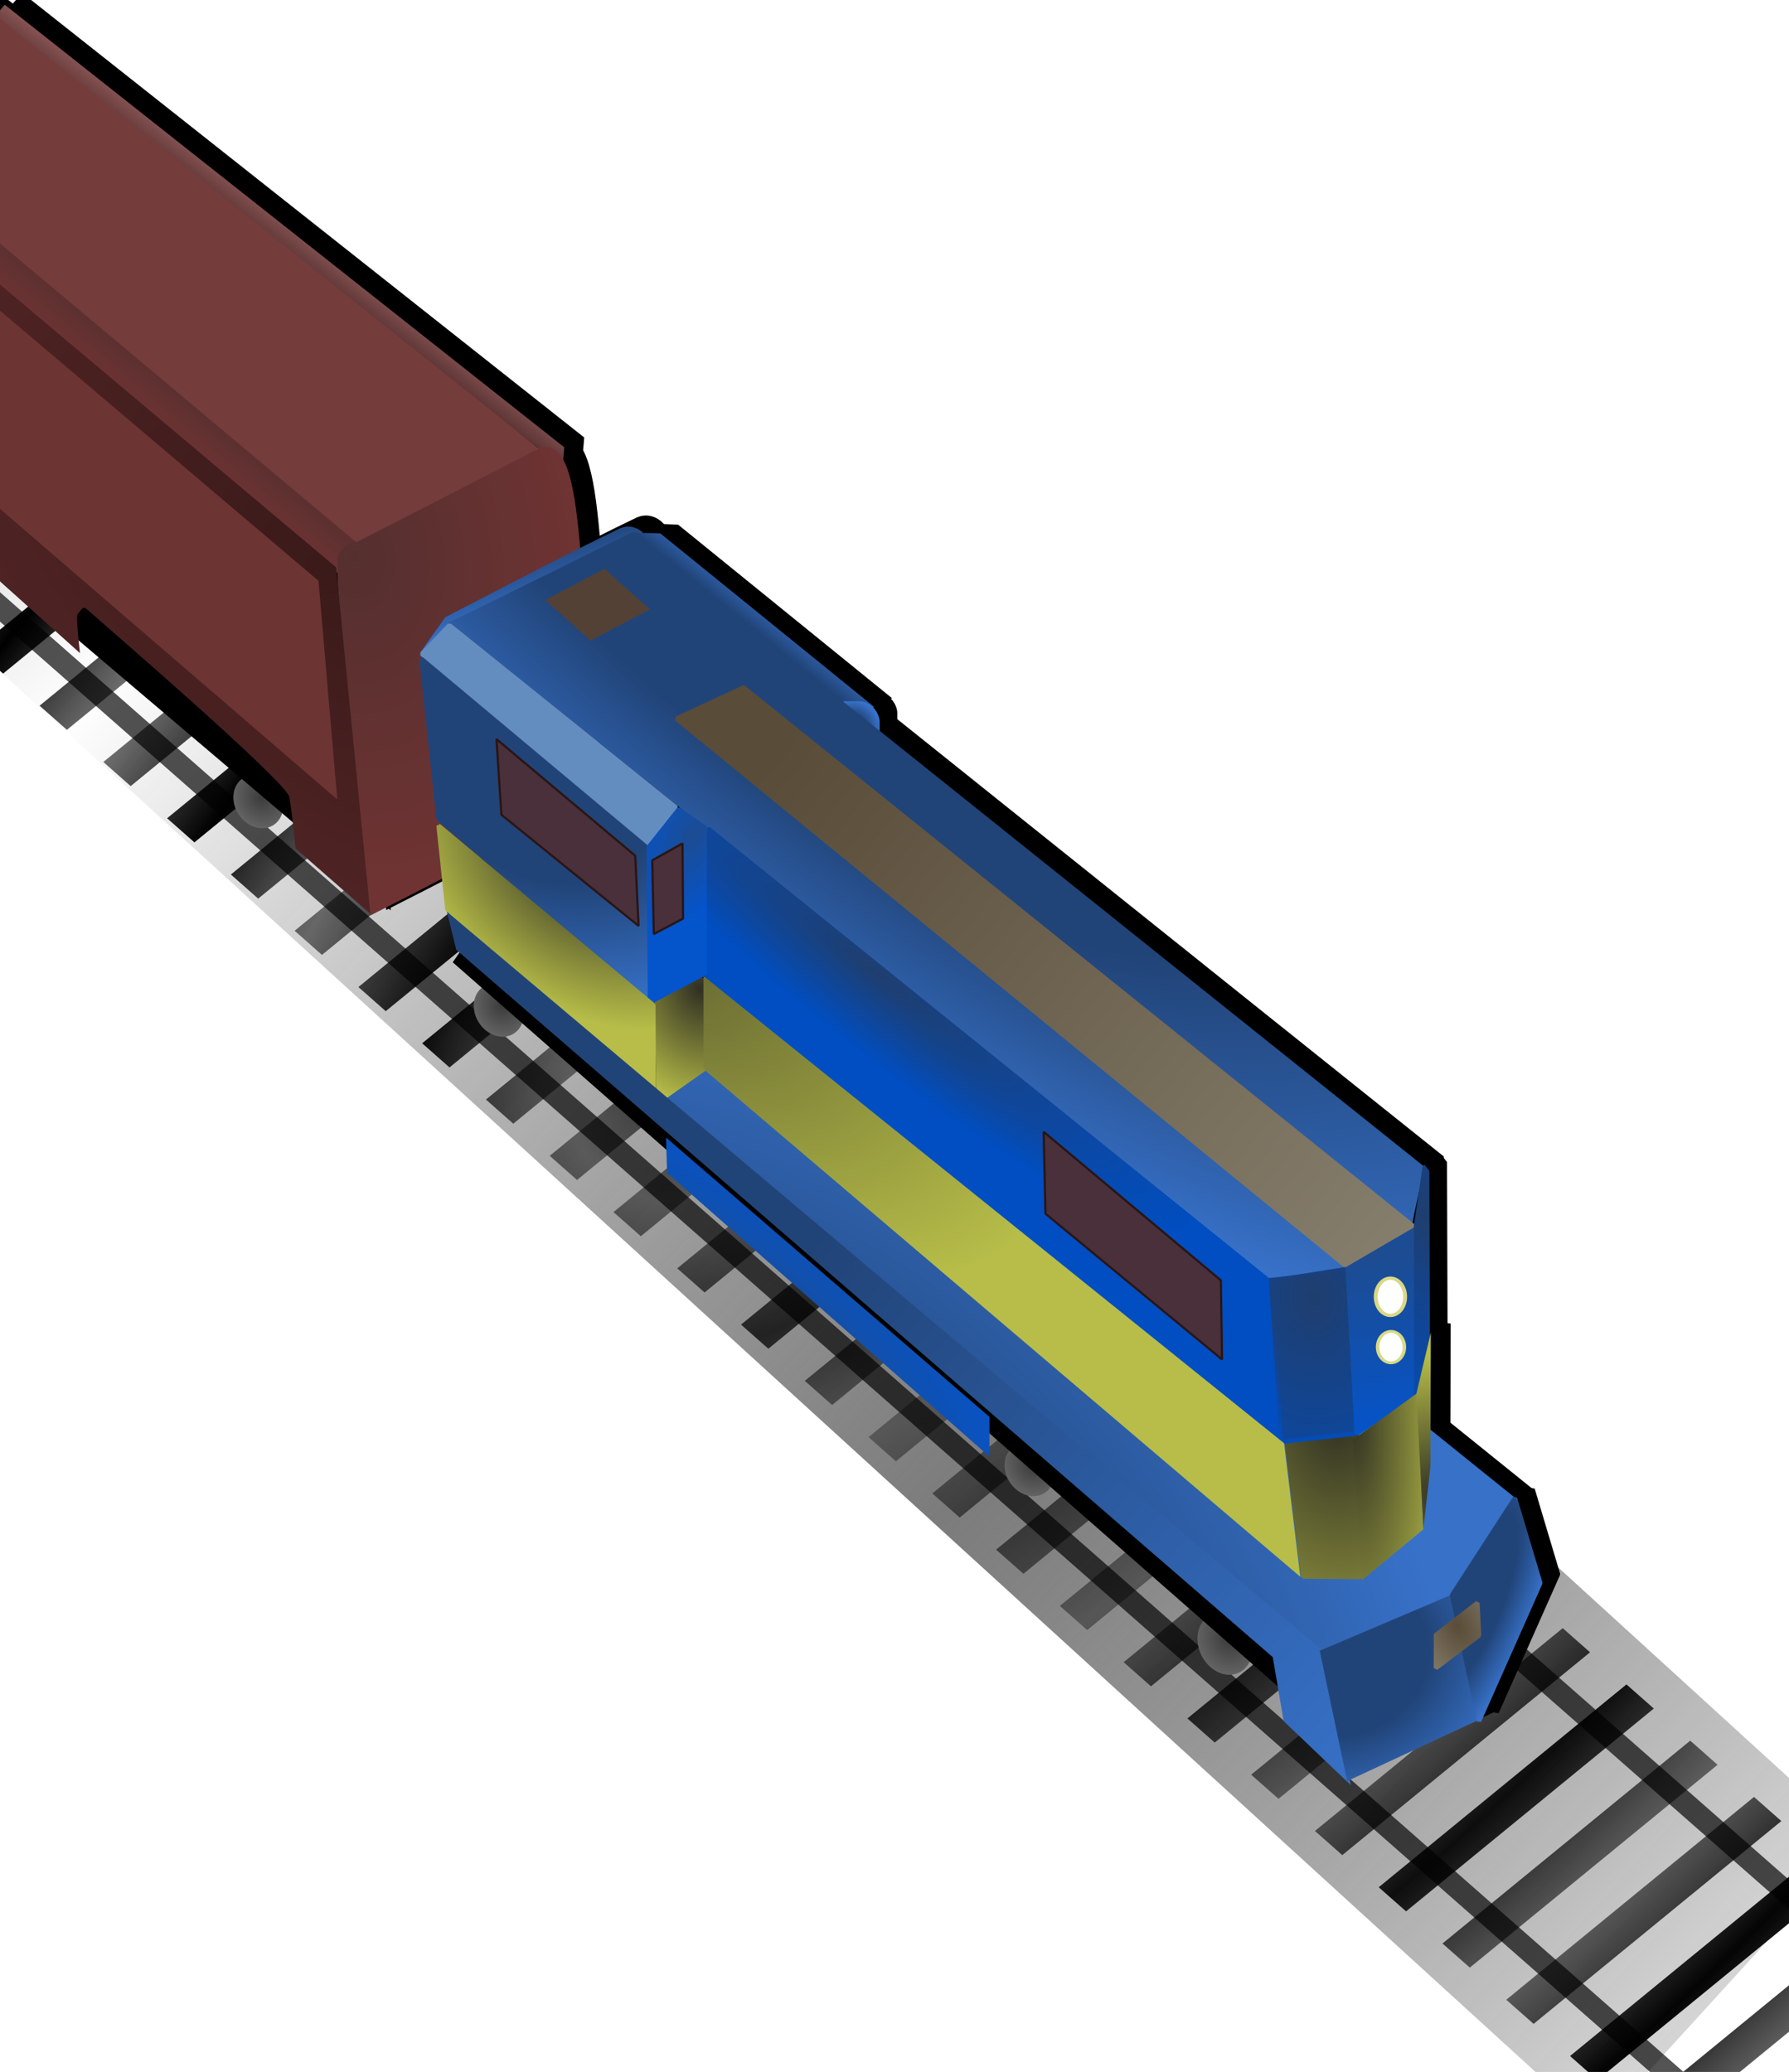 <?xml version="1.0" encoding="UTF-8" standalone="no"?>
<!-- Created with Inkscape (http://www.inkscape.org/) -->
<svg
   xmlns:dc="http://purl.org/dc/elements/1.1/"
   xmlns:cc="http://creativecommons.org/ns#"
   xmlns:rdf="http://www.w3.org/1999/02/22-rdf-syntax-ns#"
   xmlns:svg="http://www.w3.org/2000/svg"
   xmlns="http://www.w3.org/2000/svg"
   xmlns:xlink="http://www.w3.org/1999/xlink"
   xmlns:sodipodi="http://sodipodi.sourceforge.net/DTD/sodipodi-0.dtd"
   xmlns:inkscape="http://www.inkscape.org/namespaces/inkscape"
   width="405.15"
   height="469.15"
   id="svg2"
   sodipodi:version="0.32"
   inkscape:version="0.46"
   sodipodi:docbase="/Users/erik/work/clubcar/public/images"
   sodipodi:docname="train.svg"
   inkscape:output_extension="org.inkscape.output.svg.inkscape"
   version="1.0">
  <sodipodi:namedview
     id="base"
     pagecolor="#ffffff"
     bordercolor="#666666"
     borderopacity="1.0"
     gridtolerance="10000"
     guidetolerance="10"
     objecttolerance="10"
     inkscape:pageopacity="0.0"
     inkscape:pageshadow="2"
     inkscape:zoom="1"
     inkscape:cx="436.53399"
     inkscape:cy="229.28954"
     inkscape:document-units="px"
     inkscape:current-layer="layer1"
     inkscape:window-width="1280"
     inkscape:window-height="775"
     inkscape:window-x="106"
     inkscape:window-y="82"
     showgrid="false" />
  <defs
     id="defs4">
    <linearGradient
       inkscape:collect="always"
       id="linearGradient4081">
      <stop
         offset="0"
         id="stop4083"
         style="stop-color:#000000;stop-opacity:1;" />
      <stop
         offset="1"
         id="stop4085"
         style="stop-color:#4e4e4e;stop-opacity:0.746" />
    </linearGradient>
    <linearGradient
       inkscape:collect="always"
       id="linearGradient3683">
      <stop
         offset="0"
         id="stop3685"
         style="stop-color:#4b4b4b;stop-opacity:0.729" />
      <stop
         offset="1"
         id="stop3687"
         style="stop-color:#000000;stop-opacity:0;" />
    </linearGradient>
    <linearGradient
       id="linearGradient3511">
      <stop
         offset="0"
         id="stop3513"
         style="stop-color:#3c3c3c;stop-opacity:1" />
      <stop
         offset="1"
         id="stop3515"
         style="stop-color:#828282;stop-opacity:1;" />
    </linearGradient>
    <linearGradient
       id="linearGradient3422">
<!--
470808 bd4747
4c4d08 bdbd48
-->      <stop
         offset="0"
         id="stop3424"
         style="stop-color:#303023;stop-opacity:1;" />
      <stop
         offset="1"
         id="stop3426"
         style="stop-color:#b7bd48;stop-opacity:1;" />
    </linearGradient>
<!-- #cd8938 #ddb15a --><!-- #1f3e6e #004ec2 -->    <linearGradient
       inkscape:collect="always"
       id="linearGradient3262">
      <stop
         offset="0"
         id="stop3264"
         style="stop-color:#1f3e6e;stop-opacity:1" />
      <stop
         offset="1"
         id="stop3266"
         style="stop-color:#004ec2;stop-opacity:1" />
    </linearGradient>
    <linearGradient
       inkscape:collect="always"
       id="linearGradient3214">
<!-- a46a21 e9ae46 --><!-- 1d4c91 0454cc -->      <stop
         offset="0"
         id="stop3216"
         style="stop-color:#1d4c91;stop-opacity:1" />
      <stop
         offset="1"
         id="stop3218"
         style="stop-color:#0454cc;stop-opacity:1" />
    </linearGradient>
    <linearGradient
       id="linearGradient3297">
<!-- #d5a03a #e2dfae --><!-- #214478 #aaccff 3771c8 -->      <stop
         offset="0"
         id="stop3299"
         style="stop-color:#214478;stop-opacity:1;" />
      <stop
         offset="0.5"
         id="stop3308"
         style="stop-color:#214478;stop-opacity:1;" />
      <stop
         offset="1"
         id="stop3305"
         style="stop-color:#3771c8;stop-opacity:1;" />
    </linearGradient>
    <radialGradient
       inkscape:collect="always"
       id="radialGradient3180"
       r="110"
       gradientTransform="matrix(1.723,1.418,-0.44,0.534,-177.177,-480.059)"
       cx="467.392"
       cy="382.829"
       gradientUnits="userSpaceOnUse"
       xlink:href="#linearGradient3297"
       fy="382.829"
       fx="467.392" />
    <linearGradient
       inkscape:collect="always"
       id="linearGradient3396-986-423"
       x1="459.973"
       x2="608.465"
       y1="419.325"
       gradientUnits="userSpaceOnUse"
       xlink:href="#linearGradient3343-637-432"
       y2="537.942" />
    <linearGradient
       id="linearGradient3343-637-432">
      <stop
         offset="0"
         id="stop4195"
         style="stop-color:#594c39;stop-opacity:1;" />
      <stop
         offset="1"
         id="stop4197"
         style="stop-color:#88816f;stop-opacity:1;" />
    </linearGradient>
    <radialGradient
       inkscape:collect="always"
       id="radialGradient4935"
       r="26.125"
       gradientTransform="matrix(-1.139,1.384,-1.916,-1.576,1700.895,580.827)"
       cx="394.867"
       cy="444.297"
       gradientUnits="userSpaceOnUse"
       xlink:href="#linearGradient3297"
       fy="444.297"
       fx="394.867" />
    <radialGradient
       inkscape:collect="always"
       id="radialGradient4954"
       r="26.125"
       gradientTransform="matrix(-1.156,1.393,-1.911,-1.586,1711.931,591.667)"
       cx="392.832"
       cy="448.897"
       gradientUnits="userSpaceOnUse"
       xlink:href="#linearGradient3297"
       fy="448.897"
       fx="392.832" />
    <radialGradient
       inkscape:collect="always"
       id="radialGradient3220"
       r="6.812"
       gradientTransform="matrix(-1.619,-0.843,1.55,-2.979,429.621,2177.838)"
       cx="435.061"
       cy="459.052"
       gradientUnits="userSpaceOnUse"
       xlink:href="#linearGradient3214"
       fy="459.052"
       fx="435.061" />
    <radialGradient
       inkscape:collect="always"
       id="radialGradient3256"
       r="6.812"
       gradientTransform="matrix(-1.619,-0.843,1.55,-2.979,439.166,2166.919)"
       cx="436.938"
       cy="454.855"
       gradientUnits="userSpaceOnUse"
       xlink:href="#linearGradient3214"
       fy="454.855"
       fx="436.938" />
    <radialGradient
       inkscape:collect="always"
       id="radialGradient3268"
       r="65.125"
       gradientTransform="matrix(-0.158,0.198,-1.122,-0.895,1087.588,808.778)"
       cx="468.284"
       cy="477.122"
       gradientUnits="userSpaceOnUse"
       xlink:href="#linearGradient3262"
       fy="477.121"
       fx="468.284" />
    <radialGradient
       inkscape:collect="always"
       id="radialGradient3276"
       r="65.125"
       gradientTransform="matrix(-0.158,0.198,-1.122,-0.895,1088.988,806.707)"
       cx="478.125"
       cy="476.985"
       gradientUnits="userSpaceOnUse"
       xlink:href="#linearGradient3262"
       fy="476.985"
       fx="478.125" />
    <radialGradient
       inkscape:collect="always"
       id="radialGradient3286"
       r="10.5"
       gradientTransform="matrix(-4.658,0.337,-0.431,-5.967,3502.039,3740.439)"
       cx="575.371"
       cy="567.498"
       gradientUnits="userSpaceOnUse"
       xlink:href="#linearGradient3262"
       fy="567.498"
       fx="575.371" />
    <radialGradient
       inkscape:collect="always"
       id="radialGradient3294"
       r="10.5"
       gradientTransform="matrix(-5.875,0.631,-0.361,-3.361,4187.097,2046.489)"
       cx="579.902"
       cy="554.57"
       gradientUnits="userSpaceOnUse"
       xlink:href="#linearGradient3262"
       fy="554.57"
       fx="579.902" />
    <linearGradient
       inkscape:collect="always"
       id="linearGradient3311"
       x1="459.973"
       x2="608.465"
       y1="419.325"
       gradientUnits="userSpaceOnUse"
       xlink:href="#linearGradient3343-637-432"
       y2="537.942" />
    <linearGradient
       inkscape:collect="always"
       id="linearGradient3323"
       x1="588.125"
       x2="594.875"
       y1="539.228"
       gradientUnits="userSpaceOnUse"
       spreadMethod="reflect"
       xlink:href="#linearGradient3214"
       y2="579.719" />
    <linearGradient
       inkscape:collect="always"
       id="linearGradient3336"
       x1="588.125"
       x2="594.875"
       y1="539.228"
       gradientUnits="userSpaceOnUse"
       xlink:href="#linearGradient3214"
       y2="579.719" />
    <radialGradient
       inkscape:collect="always"
       id="radialGradient3346"
       r="1.812"
       gradientTransform="matrix(-17.064,4.885,-8.565,-29.916,15542.4,13837.984)"
       cx="602.812"
       cy="543.301"
       gradientUnits="userSpaceOnUse"
       xlink:href="#linearGradient3262"
       fy="543.301"
       fx="602.812" />
    <radialGradient
       inkscape:collect="always"
       id="radialGradient3354"
       r="1.812"
       gradientTransform="matrix(-17.064,4.885,-8.565,-29.916,15542.4,13837.984)"
       cx="602.812"
       cy="543.301"
       gradientUnits="userSpaceOnUse"
       xlink:href="#linearGradient3262"
       fy="543.301"
       fx="602.812" />
    <radialGradient
       inkscape:collect="always"
       id="radialGradient3366"
       r="6.084"
       gradientTransform="matrix(0.993,0,0,1.037,3.211,-13.855)"
       cx="473.054"
       cy="417.734"
       gradientUnits="userSpaceOnUse"
       xlink:href="#linearGradient3297"
       fy="417.734"
       fx="473.054" />
    <radialGradient
       inkscape:collect="always"
       id="radialGradient3377"
       r="6.084"
       gradientTransform="matrix(1,0,0,1.029,0,-12.185)"
       cx="473.054"
       cy="419.325"
       gradientUnits="userSpaceOnUse"
       xlink:href="#linearGradient3297"
       fy="419.325"
       fx="473.054" />
    <linearGradient
       inkscape:collect="always"
       id="linearGradient3391"
       x1="444.757"
       x2="454.584"
       y1="402.001"
       gradientUnits="userSpaceOnUse"
       xlink:href="#linearGradient3297"
       y2="389.859" />
    <linearGradient
       inkscape:collect="always"
       id="linearGradient3399"
       x1="444.757"
       x2="454.584"
       y1="402.001"
       gradientUnits="userSpaceOnUse"
       xlink:href="#linearGradient3297"
       y2="389.859" />
    <linearGradient
       inkscape:collect="always"
       id="linearGradient3411"
       x1="386.345"
       x2="394.212"
       y1="367.706"
       gradientUnits="userSpaceOnUse"
       xlink:href="#linearGradient3297"
       y2="395.195" />
    <radialGradient
       inkscape:collect="always"
       id="radialGradient3446"
       r="25.562"
       gradientTransform="matrix(-0.747,0.935,-1.406,-1.122,1368.894,627.977)"
       cx="383.258"
       cy="477.932"
       gradientUnits="userSpaceOnUse"
       xlink:href="#linearGradient3422"
       fy="477.932"
       fx="383.258" />
    <radialGradient
       inkscape:collect="always"
       id="radialGradient3454"
       r="25.562"
       gradientTransform="matrix(-0.747,0.935,-1.406,-1.122,1368.895,627.978)"
       cx="383.258"
       cy="477.932"
       gradientUnits="userSpaceOnUse"
       xlink:href="#linearGradient3422"
       fy="477.932"
       fx="383.258" />
    <radialGradient
       inkscape:collect="always"
       id="radialGradient3464"
       r="6.125"
       gradientTransform="matrix(-3.457,1.444,-1.792,-4.291,2822.263,1924.779)"
       cx="438.375"
       cy="484.625"
       gradientUnits="userSpaceOnUse"
       xlink:href="#linearGradient3422"
       fy="484.625"
       fx="438.375" />
    <radialGradient
       inkscape:collect="always"
       id="radialGradient3472"
       r="6.125"
       gradientTransform="matrix(-3.457,1.444,-1.792,-4.291,2822.263,1924.779)"
       cx="438.375"
       cy="484.625"
       gradientUnits="userSpaceOnUse"
       xlink:href="#linearGradient3422"
       fy="484.625"
       fx="438.375" />
    <radialGradient
       inkscape:collect="always"
       id="radialGradient3482"
       r="67.5"
       gradientTransform="matrix(-0.578,0.722,-1.942,-1.555,2150.306,1208.326)"
       cx="537.466"
       cy="751.358"
       gradientUnits="userSpaceOnUse"
       xlink:href="#linearGradient3422"
       fy="751.358"
       fx="537.466" />
    <radialGradient
       inkscape:collect="always"
       id="radialGradient3490"
       r="67.5"
       gradientTransform="matrix(-0.578,0.722,-1.942,-1.555,2150.306,1208.326)"
       cx="537.466"
       cy="751.358"
       gradientUnits="userSpaceOnUse"
       xlink:href="#linearGradient3422"
       fy="751.358"
       fx="537.466" />
    <radialGradient
       inkscape:collect="always"
       id="radialGradient3494"
       r="10.5"
       gradientTransform="matrix(-4.662,0.276,-0.408,-6.896,3508.94,4208.846)"
       cx="579.586"
       cy="550.157"
       gradientUnits="userSpaceOnUse"
       xlink:href="#linearGradient3422"
       fy="550.157"
       fx="579.586" />
    <radialGradient
       inkscape:collect="always"
       id="radialGradient3496"
       r="10.5"
       gradientTransform="matrix(-4.662,0.276,-0.408,-6.896,3490.953,4298.318)"
       cx="574.613"
       cy="562.93"
       gradientUnits="userSpaceOnUse"
       xlink:href="#linearGradient3422"
       fy="562.93"
       fx="574.613" />
    <radialGradient
       inkscape:collect="always"
       id="radialGradient3506"
       r="7.875"
       gradientTransform="matrix(0.477,9.241,-2.809,0.145,1955.755,-4950.572)"
       cx="588.696"
       cy="587.547"
       gradientUnits="userSpaceOnUse"
       xlink:href="#linearGradient3422"
       fy="587.547"
       fx="588.696" />
    <radialGradient
       inkscape:collect="always"
       id="radialGradient3514"
       r="7.875"
       gradientTransform="matrix(0.477,9.241,-2.809,0.145,1955.755,-4950.572)"
       cx="588.696"
       cy="587.547"
       gradientUnits="userSpaceOnUse"
       xlink:href="#linearGradient3422"
       fy="587.547"
       fx="588.696" />
    <radialGradient
       inkscape:collect="always"
       id="radialGradient3527"
       r="1.635"
       gradientTransform="matrix(17.909,-8.36,8.228,17.625,-14948.115,-4583.341)"
       cx="602.318"
       cy="579.381"
       gradientUnits="userSpaceOnUse"
       xlink:href="#linearGradient3422"
       fy="579.381"
       fx="602.318" />
    <radialGradient
       inkscape:collect="always"
       id="radialGradient3564"
       r="95.783"
       gradientTransform="matrix(1.581,1.607,-1.481,1.458,644.898,-1047.241)"
       cx="469.685"
       cy="660.503"
       gradientUnits="userSpaceOnUse"
       xlink:href="#linearGradient3297"
       fy="660.503"
       fx="469.685" />
    <radialGradient
       inkscape:collect="always"
       id="radialGradient3572"
       r="95.783"
       gradientTransform="matrix(1.581,1.607,-1.481,1.458,644.898,-1047.241)"
       cx="469.684"
       cy="660.502"
       gradientUnits="userSpaceOnUse"
       xlink:href="#linearGradient3297"
       fy="660.503"
       fx="469.684" />
    <linearGradient
       inkscape:collect="always"
       id="linearGradient3598"
       x1="332.346"
       x2="600.338"
       y1="420.675"
       gradientUnits="userSpaceOnUse"
       xlink:href="#linearGradient3297"
       y2="645.862" />
    <radialGradient
       inkscape:collect="always"
       id="radialGradient3616"
       r="17.875"
       gradientTransform="matrix(0.706,1.782,-2.1,0.832,1497.155,-935.988)"
       cx="584.125"
       cy="631.302"
       gradientUnits="userSpaceOnUse"
       xlink:href="#linearGradient3297"
       fy="631.302"
       fx="584.125" />
    <radialGradient
       inkscape:collect="always"
       id="radialGradient3624"
       r="17.875"
       gradientTransform="matrix(0.706,1.782,-2.1,0.832,1497.155,-935.988)"
       cx="584.125"
       cy="631.302"
       gradientUnits="userSpaceOnUse"
       xlink:href="#linearGradient3297"
       fy="631.302"
       fx="584.125" />
    <radialGradient
       inkscape:collect="always"
       id="radialGradient3634-888-543-918"
       r="5.375"
       gradientTransform="matrix(-1.967,1.116,-1.934,-3.41,3014.544,2065.816)"
       cx="610"
       cy="622.906"
       gradientUnits="userSpaceOnUse"
       xlink:href="#linearGradient3343-637-432"
       fy="622.906"
       fx="610" />
    <radialGradient
       inkscape:collect="always"
       id="radialGradient3642-914-232-514"
       r="5.375"
       gradientTransform="matrix(-1.967,1.116,-1.934,-3.41,3014.544,2065.816)"
       cx="610"
       cy="622.906"
       gradientUnits="userSpaceOnUse"
       xlink:href="#linearGradient3343-637-432"
       fy="622.906"
       fx="610" />
    <radialGradient
       inkscape:collect="always"
       id="radialGradient7064"
       r="10.5"
       gradientTransform="matrix(1.207,0.489,-1.571,3.877,843.629,-2079.337)"
       cx="613.625"
       cy="618.075"
       gradientUnits="userSpaceOnUse"
       xlink:href="#linearGradient3297"
       fy="618.075"
       fx="613.625" />
    <radialGradient
       inkscape:collect="always"
       id="radialGradient7072"
       r="10.5"
       gradientTransform="matrix(1.207,0.489,-1.571,3.877,843.629,-2079.337)"
       cx="613.625"
       cy="618.075"
       gradientUnits="userSpaceOnUse"
       xlink:href="#linearGradient3297"
       fy="618.075"
       fx="613.625" />
    <radialGradient
       inkscape:collect="always"
       id="radialGradient7084"
       r="36.75"
       gradientTransform="matrix(1.759,1.469,-0.476,0.574,-80.054,-429.842)"
       cx="453.25"
       cy="553.759"
       gradientUnits="userSpaceOnUse"
       xlink:href="#linearGradient3214"
       fy="553.759"
       fx="453.25" />
    <radialGradient
       inkscape:collect="always"
       id="radialGradient3525"
       r="6.533"
       gradientTransform="matrix(1.94,-0.22,0.192,1.69,-450.12,-255.943)"
       cx="378.368"
       cy="491.973"
       gradientUnits="userSpaceOnUse"
       xlink:href="#linearGradient3511"
       fy="491.973"
       fx="378.368" />
    <filter
       inkscape:collect="always"
       id="filter3537"
       x="-0.115"
       y="-0.125"
       width="1.231"
       height="1.25">
      <feGaussianBlur
         inkscape:collect="always"
         id="feGaussianBlur3539"
         stdDeviation="2.369" />
    </filter>
    <filter
       inkscape:collect="always"
       id="filter3645"
       x="-0.171"
       y="-0.192"
       width="1.342"
       height="1.384">
      <feGaussianBlur
         inkscape:collect="always"
         id="feGaussianBlur3647"
         stdDeviation="4.602" />
    </filter>
    <linearGradient
       inkscape:collect="always"
       id="linearGradient3689"
       x1="230.628"
       x2="498.869"
       y1="67.604"
       gradientUnits="userSpaceOnUse"
       spreadMethod="reflect"
       xlink:href="#linearGradient3683"
       y2="67.604" />
    <radialGradient
       inkscape:collect="always"
       id="radialGradient4718"
       r="339.196"
       gradientTransform="matrix(-1.5998125e-2,0.122,-8.8944089e-2,-1.1711395e-2,676.216,-17.775)"
       cx="660.166"
       cy="61.713"
       gradientUnits="userSpaceOnUse"
       spreadMethod="reflect"
       xlink:href="#linearGradient4081"
       fy="61.713"
       fx="660.166" />
    <clipPath
       id="clipPath4720"
       clipPathUnits="userSpaceOnUse">
      <g
         transform="matrix(0.739,-0.674,0.674,0.739,-0.599,12.986)"
         id="g4722">
        <use
           id="use4724"
           x="0"
           y="0"
           width="744.094"
           height="1052.362"
           transform="matrix(0.75,0.662,-0.662,0.75,656.37,-421.661)"
           xlink:href="#rect3861"
           style="display:inline" />
        <use
           id="use4726"
           x="0"
           y="0"
           width="744.094"
           height="1052.362"
           transform="matrix(0.75,0.662,-0.662,0.75,641.933,-434.395)"
           xlink:href="#rect3861"
           style="display:inline" />
        <use
           id="use4728"
           x="0"
           y="0"
           width="744.094"
           height="1052.362"
           transform="matrix(0.75,0.662,-0.662,0.75,627.497,-447.13)"
           xlink:href="#rect3861"
           style="display:inline" />
        <use
           id="use4730"
           x="0"
           y="0"
           width="744.094"
           height="1052.362"
           transform="matrix(0.75,0.662,-0.662,0.75,613.061,-459.864)"
           xlink:href="#rect3861"
           style="display:inline" />
        <use
           id="use4732"
           x="0"
           y="0"
           width="744.094"
           height="1052.362"
           transform="matrix(0.75,0.662,-0.662,0.75,598.625,-472.598)"
           xlink:href="#rect3861"
           style="display:inline" />
        <use
           id="use4734"
           x="0"
           y="0"
           width="744.094"
           height="1052.362"
           transform="matrix(0.75,0.662,-0.662,0.75,584.189,-485.332)"
           xlink:href="#rect3861"
           style="display:inline" />
        <use
           id="use4736"
           x="0"
           y="0"
           width="744.094"
           height="1052.362"
           transform="matrix(0.75,0.662,-0.662,0.75,569.753,-498.067)"
           xlink:href="#rect3861"
           style="display:inline" />
        <use
           id="use4738"
           x="0"
           y="0"
           width="744.094"
           height="1052.362"
           transform="matrix(0.75,0.662,-0.662,0.75,555.317,-510.801)"
           xlink:href="#rect3861"
           style="display:inline" />
        <use
           id="use4740"
           x="0"
           y="0"
           width="744.094"
           height="1052.362"
           transform="matrix(0.75,0.662,-0.662,0.75,540.881,-523.535)"
           xlink:href="#rect3861"
           style="display:inline" />
        <use
           id="use4742"
           x="0"
           y="0"
           width="744.094"
           height="1052.362"
           transform="matrix(0.75,0.662,-0.662,0.75,526.445,-536.27)"
           xlink:href="#rect3861"
           style="display:inline" />
        <use
           id="use4744"
           x="0"
           y="0"
           width="744.094"
           height="1052.362"
           transform="matrix(0.75,0.662,-0.662,0.75,512.009,-549.004)"
           xlink:href="#rect3861"
           style="display:inline" />
        <use
           id="use4746"
           x="0"
           y="0"
           width="744.094"
           height="1052.362"
           transform="matrix(0.75,0.662,-0.662,0.75,497.573,-561.738)"
           xlink:href="#rect3861"
           style="display:inline" />
        <use
           id="use4748"
           x="0"
           y="0"
           width="744.094"
           height="1052.362"
           transform="matrix(0.75,0.662,-0.662,0.75,483.137,-574.473)"
           xlink:href="#rect3861"
           style="display:inline" />
        <use
           id="use4750"
           x="0"
           y="0"
           width="744.094"
           height="1052.362"
           transform="matrix(0.75,0.662,-0.662,0.75,468.701,-587.207)"
           xlink:href="#rect3861"
           style="display:inline" />
        <use
           id="use4752"
           x="0"
           y="0"
           width="744.094"
           height="1052.362"
           transform="matrix(0.75,0.662,-0.662,0.75,454.265,-599.941)"
           xlink:href="#rect3861"
           style="display:inline" />
        <use
           id="use4754"
           x="0"
           y="0"
           width="744.094"
           height="1052.362"
           transform="matrix(0.75,0.662,-0.662,0.75,439.829,-612.676)"
           xlink:href="#rect3861"
           style="display:inline" />
        <use
           id="use4756"
           x="0"
           y="0"
           width="744.094"
           height="1052.362"
           transform="matrix(0.75,0.662,-0.662,0.75,425.393,-625.41)"
           xlink:href="#rect3861"
           style="display:inline" />
        <use
           id="use4758"
           x="0"
           y="0"
           width="744.094"
           height="1052.362"
           transform="matrix(0.75,0.662,-0.662,0.75,410.957,-638.144)"
           xlink:href="#rect3861"
           style="display:inline" />
        <use
           id="use4760"
           x="0"
           y="0"
           width="744.094"
           height="1052.362"
           transform="matrix(0.75,0.662,-0.662,0.75,396.521,-650.879)"
           xlink:href="#rect3861"
           style="display:inline" />
        <use
           id="use4762"
           x="0"
           y="0"
           width="744.094"
           height="1052.362"
           transform="matrix(0.75,0.662,-0.662,0.75,382.084,-663.613)"
           xlink:href="#rect3861"
           style="display:inline" />
        <use
           id="use4764"
           x="0"
           y="0"
           width="744.094"
           height="1052.362"
           transform="matrix(0.75,0.662,-0.662,0.75,367.648,-676.347)"
           xlink:href="#rect3861"
           style="display:inline" />
        <use
           id="use4766"
           x="0"
           y="0"
           width="744.094"
           height="1052.362"
           transform="matrix(0.75,0.662,-0.662,0.75,353.212,-689.082)"
           xlink:href="#rect3861"
           style="display:inline" />
        <use
           id="use4768"
           x="0"
           y="0"
           width="744.094"
           height="1052.362"
           transform="matrix(0.75,0.662,-0.662,0.75,338.776,-701.816)"
           xlink:href="#rect3861"
           style="display:inline" />
        <use
           id="use4770"
           x="0"
           y="0"
           width="744.094"
           height="1052.362"
           transform="matrix(0.75,0.662,-0.662,0.75,324.34,-714.55)"
           xlink:href="#rect3861"
           style="display:inline" />
        <use
           id="use4772"
           x="0"
           y="0"
           width="744.094"
           height="1052.362"
           transform="matrix(0.75,0.662,-0.662,0.75,309.904,-727.285)"
           xlink:href="#rect3861"
           style="display:inline" />
        <use
           id="use4774"
           x="0"
           y="0"
           width="744.094"
           height="1052.362"
           transform="matrix(0.75,0.662,-0.662,0.75,295.468,-740.019)"
           xlink:href="#rect3861"
           style="display:inline" />
        <use
           id="use4776"
           x="0"
           y="0"
           width="744.094"
           height="1052.362"
           transform="matrix(0.75,0.662,-0.662,0.75,281.032,-752.753)"
           xlink:href="#rect3861"
           style="display:inline" />
        <use
           id="use4778"
           x="0"
           y="0"
           width="744.094"
           height="1052.362"
           transform="matrix(0.75,0.662,-0.662,0.75,266.596,-765.487)"
           xlink:href="#rect3861"
           style="display:inline" />
        <use
           id="use4780"
           x="0"
           y="0"
           width="744.094"
           height="1052.362"
           transform="matrix(0.75,0.662,-0.662,0.75,252.16,-778.222)"
           xlink:href="#rect3861"
           style="display:inline" />
        <use
           id="use4782"
           x="0"
           y="0"
           width="744.094"
           height="1052.362"
           transform="matrix(0.75,0.662,-0.662,0.75,237.724,-790.956)"
           xlink:href="#rect3861"
           style="display:inline" />
        <use
           id="use4784"
           x="0"
           y="0"
           width="744.094"
           height="1052.362"
           transform="matrix(0.75,0.662,-0.662,0.75,223.288,-803.69)"
           xlink:href="#rect3861"
           style="display:inline" />
        <use
           id="use4786"
           x="0"
           y="0"
           width="744.094"
           height="1052.362"
           transform="matrix(0.75,0.662,-0.662,0.75,208.852,-816.425)"
           xlink:href="#rect3861"
           style="display:inline" />
      </g>
    </clipPath>
    <filter
       inkscape:collect="always"
       id="filter5222">
      <feGaussianBlur
         inkscape:collect="always"
         id="feGaussianBlur5224"
         stdDeviation="5.389" />
    </filter>
    <filter
       inkscape:collect="always"
       id="filter5233">
      <feGaussianBlur
         inkscape:collect="always"
         id="feGaussianBlur5235"
         stdDeviation="4.088" />
    </filter>
    <linearGradient
       inkscape:collect="always"
       id="linearGradient3582-733-117-658"
       x1="324.25"
       y1="341.987"
       x2="315.5"
       gradientUnits="userSpaceOnUse"
       xlink:href="#linearGradient3552-107-562-881"
       y2="352.237" />
    <linearGradient
       inkscape:collect="always"
       id="linearGradient3615-52-191-725"
       x1="343.864"
       y1="312.894"
       x2="349.548"
       gradientUnits="userSpaceOnUse"
       xlink:href="#linearGradient3609-471-423-804"
       y2="305.469" />
    <linearGradient
       inkscape:collect="always"
       id="linearGradient3609-471-423-804">
<!-- 697e46 7e4646 --><!-- b5c782 c78282 -->      <stop
         offset="0"
         id="stop4672"
         style="stop-color:#552f2f;stop-opacity:1" />
      <stop
         offset="1"
         id="stop4674"
         style="stop-color:#935c5c;stop-opacity:1" />
    </linearGradient>
    <radialGradient
       inkscape:collect="always"
       id="radialGradient3559-596-973-379"
       r="30.696"
       gradientTransform="matrix(0.326,2.5,-1.73,0.225,972.967,-637.604)"
       cx="368.991"
       cy="423.697"
       gradientUnits="userSpaceOnUse"
       xlink:href="#linearGradient3552-107-562-881"
       fy="423.697"
       fx="368.991" />
    <linearGradient
       inkscape:collect="always"
       id="linearGradient3552-107-562-881">
<!-- 697e46 7e4646 --><!-- 89a048 a04848 -->      <stop
         offset="0"
         id="stop4678"
         style="stop-color:#552f2f;stop-opacity:1" />
      <stop
         offset="1"
         id="stop4680"
         style="stop-color:#703333;stop-opacity:1" />
    </linearGradient>
    <radialGradient
       inkscape:collect="always"
       id="radialGradient3568-312-959-205"
       r="70.711"
       gradientTransform="matrix(-1.783,-1.547,0.859,-0.991,658.724,1307.91)"
       cx="353.846"
       cy="379.65"
       gradientUnits="userSpaceOnUse"
       xlink:href="#linearGradient3549-981-964-298"
       fy="379.65"
       fx="353.846" />
    <linearGradient
       inkscape:collect="always"
       id="linearGradient3549-981-964-298">
<!-- 4c5e2a 5e2a2a --><!-- 6c853b 853b3b -->      <stop
         offset="0"
         id="stop4684"
         style="stop-color:#3b1a1a;stop-opacity:1;" />
      <stop
         offset="1"
         id="stop4686"
         style="stop-color:#5a2828;stop-opacity:1" />
    </linearGradient>
  </defs>
  <g
     inkscape:groupmode="layer"
     id="layer6"
     inkscape:label="ties"
     style="display:inline"
     transform="translate(-279.925,-254.287)">
    <rect
       id="rect4078"
       x="320.969"
       y="11.894"
       width="678.393"
       height="99.639"
       transform="matrix(0.739,0.674,-0.674,0.739,0,0)"
       clip-path="url(#clipPath4720)"
       style="opacity:1;fill:url(#radialGradient4718);fill-opacity:1;fill-rule:evenodd;stroke:none;stroke-width:0.75;stroke-linecap:butt;stroke-linejoin:round;stroke-miterlimit:4;stroke-dasharray:none;stroke-opacity:1;display:inline" />
    <rect
       id="rect3861"
       x="898.806"
       y="795.109"
       width="8.25"
       height="72.446"
       transform="matrix(1,0,-0.161,0.987,0,0)"
       style="opacity:1;fill:#000000;fill-opacity:0.627;fill-rule:evenodd;stroke:none;stroke-width:0.151;stroke-linecap:butt;stroke-linejoin:round;stroke-miterlimit:4;stroke-dasharray:none;stroke-opacity:1;display:inline" />
    <g
       inkscape:groupmode="layer"
       id="layer8"
       inkscape:label="bed"
       style="display:inline">
      <rect
         id="rect3681"
         x="401.193"
         y="23.676"
         width="568.678"
         height="87.856"
         transform="matrix(0.739,0.674,-0.674,0.739,0,0)"
         style="opacity:1;fill:url(#linearGradient3689);fill-opacity:1;fill-rule:evenodd;stroke:none;stroke-width:0.75;stroke-linecap:butt;stroke-linejoin:round;stroke-miterlimit:4;stroke-dasharray:none;stroke-opacity:1;display:inline" />
    </g>
  </g>
  <g
     inkscape:groupmode="layer"
     id="layer5"
     inkscape:label="tracks"
     style="display:inline"
     sodipodi:insensitive="true"
     transform="translate(-279.925,-254.287)">
    <rect
       id="rect3691"
       x="-111.971"
       y="391.486"
       width="5"
       height="584.56"
       transform="matrix(0.66,-0.751,0.751,0.66,0,0)"
       style="opacity:1;fill:#000000;fill-opacity:0.675;fill-rule:evenodd;stroke:none;stroke-width:0.75;stroke-linecap:butt;stroke-linejoin:round;stroke-miterlimit:4;stroke-dasharray:none;stroke-opacity:1" />
    <use
       id="use3693"
       x="0"
       y="0"
       width="744.094"
       height="1052.362"
       transform="translate(37,-32)"
       xlink:href="#rect3691" />
  </g>
  <g
     inkscape:groupmode="layer"
     id="layer7"
     inkscape:label="Shadow"
     style="display:inline"
     sodipodi:insensitive="true"
     transform="translate(-279.925,-254.287)">
    <g
       transform="translate(4,-2)"
       id="g5154"
       style="filter:url(#filter5222)">
      <path
         d="M 431.689,502.94 L 579.12,627.745 L 608.112,615.37 L 622.254,593.45 L 473.054,473.242 L 431.689,502.94 z "
         id="path4986"
         style="opacity:1;fill:#000000;fill-opacity:1;fill-rule:evenodd;stroke:#000000;stroke-width:1px;stroke-linecap:butt;stroke-linejoin:miter;stroke-opacity:1;display:inline"
         sodipodi:nodetypes="cccccc" />
      <path
         id="path4988"
         d="M 588,611.362 L 587.235,579.243 L 571.25,580.112 L 575.043,611.259 L 588,611.362 z "
         style="fill:#000000;fill-opacity:1;fill-rule:evenodd;stroke:#000000;stroke-width:1px;stroke-linecap:butt;stroke-linejoin:bevel;stroke-opacity:1;display:inline"
         sodipodi:nodetypes="ccccc" />
      <path
         d="M 439.875,495.112 L 439.125,475.987 L 428.625,481.112 L 429.125,503.237 L 439.875,495.112 z "
         id="path4990"
         style="fill:#000000;fill-opacity:1;fill-rule:evenodd;stroke:#000000;stroke-width:1px;stroke-linecap:butt;stroke-linejoin:bevel;stroke-opacity:1;display:inline" />
      <path
         d="M 375.209,401.912 L 381.926,395.106 L 425.502,374.865 C 425.502,374.865 423.226,372.545 420.198,373.982 C 409.485,379.064 380.777,394.046 380.777,394.046 L 375.209,401.912 z "
         id="path4992"
         style="fill:#000000;fill-opacity:1;fill-rule:evenodd;stroke:#000000;stroke-width:1px;stroke-linecap:butt;stroke-linejoin:miter;stroke-opacity:1;display:inline"
         sodipodi:nodetypes="cccscc" />
      <path
         d="M 424.352,375.396 L 474.292,415.789 L 477.032,414.287 L 429.302,375.573 L 424.352,375.396 z "
         id="path4994"
         style="fill:#000000;fill-opacity:1;fill-rule:evenodd;stroke:#000000;stroke-width:1px;stroke-linecap:butt;stroke-linejoin:miter;stroke-opacity:1;display:inline"
         sodipodi:nodetypes="ccccc" />
      <rect
         id="rect4996"
         x="467.26"
         y="413.354"
         width="11.588"
         height="11.942"
         ry="4.419"
         rx="4.243"
         style="opacity:1;fill:#000000;fill-opacity:1;fill-rule:evenodd;stroke:#000000;stroke-width:0.579;stroke-linecap:butt;stroke-linejoin:bevel;stroke-miterlimit:4;stroke-dasharray:none;stroke-opacity:1;display:inline" />
      <path
         d="M 587.25,578.862 L 585.485,541.243 L 567.25,543.612 L 570.043,580.759 L 587.25,578.862 z "
         id="path4998"
         style="fill:#000000;fill-opacity:1;fill-rule:evenodd;stroke:#000000;stroke-width:1px;stroke-linecap:butt;stroke-linejoin:bevel;stroke-opacity:1;display:inline"
         sodipodi:nodetypes="ccccc" />
      <path
         d="M 423,374.875 C 409.333,381.542 395.313,388.562 381.646,395.229 C 443.313,444.729 504.98,494.229 566.646,543.729 C 572.621,543.226 578.75,542.063 584.616,541.175 C 589.453,538.596 594.726,535.329 599.562,532.75 C 600.396,527.25 601.542,523.875 602.375,518.375 C 542.708,470.708 482.667,422.542 423,374.875 z "
         id="path5000"
         style="fill:#000000;fill-opacity:1;fill-rule:evenodd;stroke:#000000;stroke-width:1px;stroke-linecap:butt;stroke-linejoin:miter;stroke-opacity:1;display:inline"
         sodipodi:nodetypes="ccccccc" />
      <path
         d="M 381.713,395.862 L 375.463,402.362 L 426.653,445.368 L 433.028,437.118 L 381.713,395.862 z "
         id="path5002"
         style="fill:#000000;fill-opacity:1;fill-rule:evenodd;stroke:#000000;stroke-width:1px;stroke-linecap:butt;stroke-linejoin:bevel;stroke-opacity:1;display:inline"
         sodipodi:nodetypes="ccccc" />
      <path
         d="M 375.375,403.487 L 379.25,439.737 L 426.625,480.237 L 426.625,446.362 L 375.375,403.487 z "
         id="path5004"
         style="fill:#000000;fill-opacity:1;fill-rule:evenodd;stroke:#000000;stroke-width:1px;stroke-linecap:butt;stroke-linejoin:bevel;stroke-opacity:1;display:inline"
         sodipodi:nodetypes="ccccc" />
      <path
         d="M 440.25,441.862 L 566.75,543.862 L 569.25,580.612 L 440,476.612 L 440.25,441.862 z "
         id="path5006"
         style="fill:#000000;fill-opacity:1;fill-rule:evenodd;stroke:#000000;stroke-width:1px;stroke-linecap:butt;stroke-linejoin:bevel;stroke-opacity:1;display:inline" />
      <path
         d="M 427,481.417 L 426.75,445.987 L 433.75,437.612 L 439.625,441.55 L 439.625,474.792 L 427,481.417 z "
         id="path5008"
         style="fill:#000000;fill-opacity:1;fill-rule:evenodd;stroke:#000000;stroke-width:0.75;stroke-linecap:butt;stroke-linejoin:bevel;stroke-miterlimit:4;stroke-dasharray:none;stroke-opacity:1;display:inline"
         sodipodi:nodetypes="cccccc" />
      <path
         d="M 587.188,578.844 L 599.75,570.487 L 599.875,531.737 L 585.125,541.112 L 587.188,578.844 z "
         id="path5010"
         style="fill:#000000;fill-opacity:1;fill-rule:evenodd;stroke:#000000;stroke-width:1px;stroke-linecap:butt;stroke-linejoin:bevel;stroke-opacity:1;display:inline"
         sodipodi:nodetypes="ccccc" />
      <path
         d="M 600.375,531.737 L 602.375,518.237 L 603.375,519.487 L 603.5,556.862 L 600.375,570.362 L 600.375,531.737 z "
         id="path5012"
         style="fill:#000000;fill-opacity:1;fill-rule:evenodd;stroke:#000000;stroke-width:0.5;stroke-linecap:butt;stroke-linejoin:bevel;stroke-miterlimit:4;stroke-dasharray:none;stroke-opacity:1;display:inline" />
      <path
         d="M 379.25,441.237 L 381.25,460.237 L 428,501.362 L 427.875,481.862 L 379.25,441.237 z "
         id="path5014"
         style="fill:#000000;fill-opacity:1;fill-rule:evenodd;stroke:#000000;stroke-width:1px;stroke-linecap:butt;stroke-linejoin:bevel;stroke-opacity:1;display:inline"
         sodipodi:nodetypes="ccccc" />
      <path
         d="M 439.75,476.862 L 570.25,581.862 L 573.75,610.112 L 439.75,496.112 L 439.75,476.862 z "
         id="path5016"
         style="fill:#000000;fill-opacity:1;fill-rule:evenodd;stroke:#000000;stroke-width:1px;stroke-linecap:butt;stroke-linejoin:miter;stroke-opacity:1;display:inline" />
      <path
         d="M 588.75,611.112 L 601.75,600.362 L 600.5,570.612 L 586.75,580.612 L 588.75,611.112 z "
         id="path5018"
         style="fill:#000000;fill-opacity:1;fill-rule:evenodd;stroke:#000000;stroke-width:1px;stroke-linecap:butt;stroke-linejoin:miter;stroke-opacity:1;display:inline"
         sodipodi:nodetypes="ccccc" />
      <path
         d="M 600.687,569.85 L 603.958,555.973 L 603.869,586.29 L 602.278,600.433 L 600.687,569.85 z "
         id="path5020"
         style="fill:#000000;fill-opacity:1;fill-rule:evenodd;stroke:#000000;stroke-width:1px;stroke-linecap:butt;stroke-linejoin:miter;stroke-opacity:1;display:inline" />
      <path
         d="M 579.375,628.362 L 585.375,656.862 L 614.125,643.487 L 608.5,615.987 L 579.375,628.362 z "
         id="path5026"
         style="fill:#000000;fill-opacity:1;fill-rule:evenodd;stroke:#000000;stroke-width:1px;stroke-linecap:butt;stroke-linejoin:miter;stroke-opacity:1;display:inline"
         sodipodi:nodetypes="ccccc" />
      <path
         id="path5028"
         d="M 608.75,615.487 L 623,593.487 L 628.75,612.737 L 614.875,643.987 L 608.75,615.487 z "
         style="fill:#000000;fill-opacity:1;fill-rule:evenodd;stroke:#000000;stroke-width:1px;stroke-linecap:butt;stroke-linejoin:bevel;stroke-opacity:1;display:inline" />
    </g>
    <g
       transform="translate(4,-2)"
       id="g5226"
       style="fill:#000000;fill-opacity:1;stroke:#000000;stroke-opacity:1;filter:url(#filter5233)">
      <path
         id="path4970"
         d="M 407.354,359.996 L 407.707,355.569 L 281,255.362 L 277.75,259.112 L 407.354,359.996 z "
         style="fill:#000000;fill-opacity:1;fill-rule:evenodd;stroke:#000000;stroke-width:1px;stroke-linecap:butt;stroke-linejoin:miter;stroke-opacity:1;display:inline"
         sodipodi:nodetypes="ccccc" />
      <path
         id="path4972"
         d="M 361,376.362 L 357,384.612 L 242.25,288.362 L 249,279.862 L 361,376.362 z "
         style="fill:#000000;fill-opacity:1;fill-rule:evenodd;stroke:#000000;stroke-width:1px;stroke-linecap:butt;stroke-linejoin:round;stroke-opacity:1;display:inline"
         sodipodi:nodetypes="ccccc" />
      <path
         id="path4974"
         d="M 363.806,461.574 C 363.806,461.574 356.567,394.558 356.382,385.207 C 356.261,379.232 356.092,379.085 359.917,377.075 C 400.031,355.996 385.112,363.83 400.576,356.216 C 414.132,349.541 409.406,387.254 416.725,432.093 C 417.147,434.676 363.806,461.574 363.806,461.574 z "
         style="fill:#000000;fill-opacity:1;fill-rule:evenodd;stroke:#000000;stroke-width:1px;stroke-linecap:butt;stroke-linejoin:miter;stroke-opacity:1;display:inline"
         sodipodi:nodetypes="cssssc" />
      <path
         id="path5032"
         d="M 363.806,461.221 L 355.675,382.732 L 222.385,270.302 L 222.739,334.649 L 298.046,402.178 C 298.046,402.178 297.041,393.949 297.515,393.339 C 298.808,391.675 298.788,391.438 300.233,392.78 C 301.695,394.137 344.715,431.169 345.422,434.704 C 346.129,438.24 346.836,446.372 346.836,446.372 L 363.806,461.221 z "
         style="fill:#000000;fill-opacity:1;fill-rule:evenodd;stroke:#000000;stroke-width:1px;stroke-linecap:butt;stroke-linejoin:miter;stroke-opacity:1;display:inline"
         sodipodi:nodetypes="cccccszscc" />
      <path
         id="path5069"
         d="M 231.577,268.888 L 360.271,376.722 L 401.283,355.508 L 267.993,249.089 L 231.577,268.888 z "
         style="fill:#000000;fill-opacity:1;fill-rule:evenodd;stroke:#000000;stroke-width:1px;stroke-linecap:butt;stroke-linejoin:miter;stroke-opacity:1;display:inline"
         sodipodi:nodetypes="ccccc" />
    </g>
  </g>
  <g
     inkscape:groupmode="layer"
     id="layer1"
     inkscape:label="Train"
     style="display:inline"
     transform="translate(-279.925,-254.287)">
    <use
       id="use3617"
       x="0"
       y="0"
       width="744.094"
       height="1052.362"
       transform="translate(-54.447,-47.199)"
       xlink:href="#path2532" />
    <use
       id="use3619"
       x="0"
       y="0"
       width="744.094"
       height="1052.362"
       transform="translate(-33.764,-30.759)"
       xlink:href="#use3617" />
    <rect
       id="rect3623"
       x="478.41"
       y="99.352"
       width="74.226"
       height="12.361"
       transform="matrix(0.762,0.647,-0.647,0.762,0,0)"
       style="opacity:1;fill:#000000;fill-opacity:1;fill-rule:evenodd;stroke:none;stroke-width:0.75;stroke-linecap:butt;stroke-linejoin:round;stroke-miterlimit:4;stroke-dasharray:none;stroke-opacity:1;filter:url(#filter3645)"
       ry="0" />
    <path
       id="path3595"
       d="M 407.354,359.996 L 407.707,355.569 L 281,255.362 L 277.75,259.112 L 407.354,359.996 z "
       style="fill:url(#linearGradient3615-52-191-725);fill-opacity:1;fill-rule:evenodd;stroke:none;stroke-width:1px;stroke-linecap:butt;stroke-linejoin:miter;stroke-opacity:1"
       sodipodi:nodetypes="ccccc" />
    <path
       id="path3570"
       d="M 361,376.362 L 357,384.612 L 242.25,288.362 L 249,279.862 L 361,376.362 z "
       style="fill:url(#linearGradient3582-733-117-658);fill-opacity:1;fill-rule:evenodd;stroke:none;stroke-width:1px;stroke-linecap:butt;stroke-linejoin:round;stroke-opacity:1"
       sodipodi:nodetypes="ccccc" />
    <path
       id="path3549"
       d="M 363.806,461.574 C 363.806,461.574 356.567,394.558 356.382,385.207 C 356.261,379.232 356.092,379.085 359.917,377.075 C 400.031,355.996 385.112,363.83 400.576,356.216 C 414.132,349.541 409.406,387.254 416.725,432.093 C 417.147,434.676 363.806,461.574 363.806,461.574 z "
       style="fill:url(#radialGradient3559-596-973-379);fill-opacity:1;fill-rule:evenodd;stroke:none;stroke-width:1px;stroke-linecap:butt;stroke-linejoin:miter;stroke-opacity:1"
       sodipodi:nodetypes="cssssc" />
    <use
       id="use3533"
       x="0"
       y="0"
       width="744.094"
       height="1052.362"
       transform="translate(13.789,11.932)"
       xlink:href="#use3531" />
    <use
       id="use3531"
       x="0"
       y="0"
       width="744.094"
       height="1052.362"
       transform="matrix(1.104,0,0,1.166,-22.877,-69.94)"
       xlink:href="#use3529" />
    <use
       id="use3529"
       x="0"
       y="0"
       width="744.094"
       height="1052.362"
       transform="translate(120.208,104.033)"
       xlink:href="#path2532" />
    <use
       id="use3527"
       x="0"
       y="0"
       width="744.094"
       height="1052.362"
       transform="translate(32.173,28.284)"
       xlink:href="#path2532" />
    <path
       id="path2532"
       sodipodi:cx="378.625"
       sodipodi:cy="493.23718"
       transform="matrix(0.577,0.851,-0.846,0.58,591.678,-125.297)"
       d="M 384.783 493.237 A 6.158 5.179 0 1 1  372.467,493.237 A 6.158 5.179 0 1 1  384.783 493.237 z"
       sodipodi:type="arc"
       style="opacity:1;fill:url(#radialGradient3525);fill-opacity:1;fill-rule:evenodd;stroke:none;stroke-width:0.75;stroke-linecap:butt;stroke-linejoin:bevel;stroke-miterlimit:4;stroke-dasharray:none;stroke-opacity:1"
       sodipodi:ry="5.1789727"
       sodipodi:rx="6.1580577" />
    <path
       d="M 431.689,502.94 L 579.12,627.745 L 608.112,615.37 L 622.254,593.45 L 473.054,473.242 L 431.689,502.94 z "
       id="path3538"
       style="opacity:1;fill:url(#radialGradient3564);fill-opacity:1;fill-rule:evenodd;stroke:url(#radialGradient3572);stroke-width:1px;stroke-linecap:butt;stroke-linejoin:miter;stroke-opacity:1;display:inline"
       sodipodi:nodetypes="cccccc" />
    <path
       id="path3492"
       d="M 588,611.362 L 587.235,579.243 L 571.25,580.112 L 575.043,611.259 L 588,611.362 z "
       style="fill:url(#radialGradient3496);fill-opacity:1;fill-rule:evenodd;stroke:url(#radialGradient3494);stroke-width:1px;stroke-linecap:butt;stroke-linejoin:bevel;stroke-opacity:1"
       sodipodi:nodetypes="ccccc" />
    <path
       d="M 439.875,495.996 L 439.125,475.987 L 428.625,481.112 L 429.125,503.591 L 439.875,495.996 z "
       id="path3456"
       style="fill:url(#radialGradient3464);fill-opacity:1;fill-rule:evenodd;stroke:url(#radialGradient3472);stroke-width:1px;stroke-linecap:butt;stroke-linejoin:bevel;stroke-opacity:1"
       sodipodi:nodetypes="ccccc" />
    <path
       d="M 375.209,401.912 L 381.926,395.106 L 425.502,374.865 C 425.502,374.865 423.226,372.545 420.198,373.982 C 409.485,379.064 380.777,394.046 380.777,394.046 L 375.209,401.912 z "
       id="path3401"
       style="fill:url(#linearGradient3411);fill-opacity:1;fill-rule:evenodd;stroke:none;stroke-width:1px;stroke-linecap:butt;stroke-linejoin:miter;stroke-opacity:1"
       sodipodi:nodetypes="cccscc" />
    <path
       d="M 424.352,375.396 L 474.292,415.789 L 477.032,414.287 L 429.302,375.573 L 424.352,375.396 z "
       id="path3379"
       style="fill:url(#linearGradient3391);fill-opacity:1;fill-rule:evenodd;stroke:url(#linearGradient3399);stroke-width:1px;stroke-linecap:butt;stroke-linejoin:miter;stroke-opacity:1"
       sodipodi:nodetypes="ccccc" />
    <rect
       id="rect3358"
       x="467.26"
       y="413.354"
       width="11.588"
       height="11.942"
       ry="4.419"
       rx="4.243"
       style="opacity:1;fill:url(#radialGradient3366);fill-opacity:1;fill-rule:evenodd;stroke:url(#radialGradient3377);stroke-width:0.579;stroke-linecap:butt;stroke-linejoin:bevel;stroke-miterlimit:4;stroke-dasharray:none;stroke-opacity:1" />
    <path
       d="M 587.25,578.862 L 585.485,541.243 L 567.25,543.612 L 570.043,580.759 L 587.25,578.862 z "
       id="path3278"
       style="fill:url(#radialGradient3286);fill-opacity:1;fill-rule:evenodd;stroke:url(#radialGradient3294);stroke-width:1px;stroke-linecap:butt;stroke-linejoin:bevel;stroke-opacity:1"
       sodipodi:nodetypes="ccccc" />
    <path
       d="M 423,374.875 C 409.333,381.542 395.313,388.562 381.646,395.229 C 443.313,444.729 504.98,494.229 566.646,543.729 C 572.621,543.226 578.75,542.063 584.616,541.175 C 589.453,538.596 594.726,535.329 599.562,532.75 C 600.396,527.25 601.542,523.875 602.375,518.375 C 542.708,470.708 482.667,422.542 423,374.875 z "
       id="path2236"
       style="fill:url(#radialGradient3180);fill-opacity:1;fill-rule:evenodd;stroke:none;stroke-width:1px;stroke-linecap:butt;stroke-linejoin:miter;stroke-opacity:1"
       sodipodi:nodetypes="ccccccc" />
<!-- d9d886 86abd9 638dbf -->    <path
       d="M 381.713,395.862 L 375.463,402.362 L 426.653,445.368 L 433.028,437.118 L 381.713,395.862 z "
       id="path3182"
       style="fill:#638dbf;fill-opacity:1;fill-rule:evenodd;stroke:#638dbf;stroke-width:1px;stroke-linecap:butt;stroke-linejoin:bevel;stroke-opacity:1"
       sodipodi:nodetypes="ccccc" />
    <path
       d="M 375.375,403.487 L 379.25,439.737 L 426.625,480.237 L 426.625,446.362 L 375.375,403.487 z "
       id="path4926"
       style="fill:url(#radialGradient4935);fill-opacity:1;fill-rule:evenodd;stroke:url(#radialGradient4954);stroke-width:1px;stroke-linecap:butt;stroke-linejoin:bevel;stroke-opacity:1;display:inline"
       sodipodi:nodetypes="ccccc" />
    <path
       d="M 440.25,441.862 L 566.75,543.862 L 569.25,580.612 L 440,476.612 L 440.25,441.862 z "
       id="path3260"
       style="fill:url(#radialGradient3268);fill-opacity:1;fill-rule:evenodd;stroke:url(#radialGradient3276);stroke-width:1px;stroke-linecap:butt;stroke-linejoin:bevel;stroke-opacity:1" />
    <path
       d="M 427,481.417 L 426.75,445.987 L 433.573,437.435 L 439.625,441.55 L 439.625,474.792 L 427,481.417 z "
       id="path4962"
       style="fill:url(#radialGradient3220);fill-opacity:1;fill-rule:evenodd;stroke:url(#radialGradient3256);stroke-width:0.75;stroke-linecap:butt;stroke-linejoin:bevel;stroke-miterlimit:4;stroke-dasharray:none;stroke-opacity:1"
       sodipodi:nodetypes="cccccc" />
    <path
       d="M 587.188,578.844 L 599.75,570.487 L 599.875,531.737 L 585.125,541.112 L 587.188,578.844 z "
       id="path3313"
       style="fill:url(#linearGradient3323);fill-opacity:1;fill-rule:evenodd;stroke:url(#linearGradient3336);stroke-width:1px;stroke-linecap:butt;stroke-linejoin:bevel;stroke-opacity:1"
       sodipodi:nodetypes="ccccc" />
    <path
       d="M 600.375,531.737 L 602.375,518.237 L 603.375,519.487 L 603.5,556.862 L 600.375,570.362 L 600.375,531.737 z "
       id="path3338"
       style="fill:url(#radialGradient3346);fill-opacity:1;fill-rule:evenodd;stroke:url(#radialGradient3354);stroke-width:0.5;stroke-linecap:butt;stroke-linejoin:bevel;stroke-miterlimit:4;stroke-dasharray:none;stroke-opacity:1" />
    <path
       d="M 379.25,441.237 L 381.25,460.237 L 428,501.362 L 427.875,481.862 L 379.25,441.237 z "
       id="path3430"
       style="fill:url(#radialGradient3446);fill-opacity:1;fill-rule:evenodd;stroke:url(#radialGradient3454);stroke-width:1px;stroke-linecap:butt;stroke-linejoin:bevel;stroke-opacity:1"
       sodipodi:nodetypes="ccccc" />
    <path
       d="M 439.75,476.332 L 570.25,581.332 L 573.75,610.112 L 439.75,496.112 L 439.75,476.332 z "
       id="path3474"
       style="fill:url(#radialGradient3482);fill-opacity:1;fill-rule:evenodd;stroke:url(#radialGradient3490);stroke-width:1px;stroke-linecap:butt;stroke-linejoin:miter;stroke-opacity:1"
       sodipodi:nodetypes="ccccc" />
    <path
       d="M 588.75,611.112 L 601.75,600.362 L 600.5,570.612 L 586.75,580.612 L 588.75,611.112 z "
       id="path3498"
       style="fill:url(#radialGradient3506);fill-opacity:1;fill-rule:evenodd;stroke:url(#radialGradient3514);stroke-width:1px;stroke-linecap:butt;stroke-linejoin:miter;stroke-opacity:1"
       sodipodi:nodetypes="ccccc" />
    <path
       d="M 600.687,569.85 L 603.958,555.973 L 603.869,586.29 L 602.278,600.433 L 600.687,569.85 z "
       id="path3519"
       style="fill:url(#radialGradient3527);fill-opacity:1;fill-rule:evenodd;stroke:none;stroke-width:1px;stroke-linecap:butt;stroke-linejoin:miter;stroke-opacity:1" />
    <path
       id="path3535"
       d="M 385.638,467.585 L 382.456,472.181 L 577.893,643.668 L 580.633,639.514 L 385.638,467.585 z "
       style="fill:#000000;fill-opacity:1;fill-rule:evenodd;stroke:none;stroke-width:1px;stroke-linecap:butt;stroke-linejoin:miter;stroke-opacity:1;filter:url(#filter3537)"
       sodipodi:nodetypes="ccccc" />
    <path
       d="M 381.131,460.721 L 383.252,469.353 L 568.16,629.512 L 570.635,644.008 L 585.838,658.504 L 579.12,627.745 L 381.131,460.721 z "
       id="path3574"
       style="fill:url(#linearGradient3598);fill-opacity:1;fill-rule:evenodd;stroke:none;stroke-width:1px;stroke-linecap:butt;stroke-linejoin:miter;stroke-opacity:1"
       sodipodi:nodetypes="ccccccc" />
    <path
       d="M 579.375,628.362 L 585.375,656.862 L 614.125,643.487 L 608.5,615.987 L 579.375,628.362 z "
       id="path3608"
       style="fill:url(#radialGradient3616);fill-opacity:1;fill-rule:evenodd;stroke:url(#radialGradient3624);stroke-width:1px;stroke-linecap:butt;stroke-linejoin:miter;stroke-opacity:1"
       sodipodi:nodetypes="ccccc" />
    <path
       id="path7056"
       d="M 608.75,615.487 L 623,593.487 L 628.75,612.737 L 614.875,643.987 L 608.75,615.487 z "
       style="fill:url(#radialGradient7064);fill-opacity:1;fill-rule:evenodd;stroke:url(#radialGradient7072);stroke-width:1px;stroke-linecap:butt;stroke-linejoin:bevel;stroke-opacity:1" />
    <path
       id="path7074"
       d="M 430.75,511.862 L 504,575.112 L 504,584.112 L 431,519.866 L 430.75,511.862 z "
       style="fill:url(#radialGradient7084);fill-opacity:1;fill-rule:evenodd;stroke:none;stroke-width:1px;stroke-linecap:butt;stroke-linejoin:miter;stroke-opacity:1"
       sodipodi:nodetypes="ccccc" />
    <path
       id="path3539"
       d="M 363.806,461.221 L 356.028,382.732 L 222.385,270.302 L 222.739,334.649 L 298.046,402.178 C 298.046,402.178 297.041,393.949 297.515,393.339 C 298.808,391.675 298.788,391.438 300.233,392.78 C 301.695,394.137 344.715,431.169 345.422,434.704 C 346.129,438.24 346.836,446.372 346.836,446.372 L 363.806,461.221 z "
       style="fill:url(#radialGradient3568-312-959-205);fill-opacity:1;fill-rule:evenodd;stroke:none;stroke-width:1px;stroke-linecap:butt;stroke-linejoin:miter;stroke-opacity:1"
       sodipodi:nodetypes="cccccszscc" />
  </g>
  <g
     inkscape:groupmode="layer"
     id="layer3"
     inkscape:label="windows"
     style="display:inline"
     transform="translate(-279.925,-254.287)">
    <path
       id="path3544"
       d="M 231.577,268.888 L 360.624,377.075 L 401.99,355.862 L 267.993,249.089 L 231.577,268.888 z "
       style="fill:#753c3c;fill-opacity:1;fill-rule:evenodd;stroke:none;stroke-width:1px;stroke-linecap:butt;stroke-linejoin:miter;stroke-opacity:1"
       sodipodi:nodetypes="ccccc" />
    <path
       d="M 433.103,417.027 L 448.306,409.956 L 599.843,531.805 L 584.474,540.769 L 433.103,417.027 z "
       id="path3380"
       style="fill:url(#linearGradient3396-986-423);fill-opacity:1;fill-rule:evenodd;stroke:url(#linearGradient3311);stroke-width:1px;stroke-linecap:butt;stroke-linejoin:bevel;stroke-opacity:1"
       sodipodi:nodetypes="ccccc" />
    <path
       d="M 403.404,390.157 L 413.657,399.349 L 427.092,392.278 L 416.839,383.086 L 403.404,390.157 z "
       id="path3398"
       style="fill:#534135;fill-opacity:1;fill-rule:evenodd;stroke:none;stroke-width:1px;stroke-linecap:butt;stroke-linejoin:miter;stroke-opacity:1" />
    <path
       d="M 392.36,421.649 L 393.476,438.768 L 424.543,463.942 L 423.787,448.052 L 392.36,421.649 z "
       id="path3192"
       style="fill:#4a303b;fill-opacity:1;fill-rule:evenodd;stroke:#2a1514;stroke-width:0.5;stroke-linecap:butt;stroke-linejoin:bevel;stroke-miterlimit:4;stroke-dasharray:none;stroke-opacity:1;display:inline"
       sodipodi:nodetypes="ccccc" />
    <path
       id="path3194"
       d="M 427.64,449.097 L 427.994,465.774 L 434.619,462.274 L 434.487,445.268 L 427.64,449.097 z "
       style="fill:#4a303b;fill-opacity:1;fill-rule:evenodd;stroke:#2a1514;stroke-width:0.5;stroke-linecap:butt;stroke-linejoin:bevel;marker-mid:none;stroke-miterlimit:4;stroke-dasharray:none;stroke-opacity:1;display:inline"
       sodipodi:nodetypes="ccccc" />
    <path
       id="path3258"
       d="M 516.28,510.567 L 516.689,529.1 L 556.67,562.098 L 556.414,544.208 L 516.28,510.567 z "
       style="fill:#4a303b;fill-opacity:1;fill-rule:evenodd;stroke:#2a1514;stroke-width:0.5;stroke-linecap:butt;stroke-linejoin:bevel;stroke-miterlimit:4;stroke-dasharray:none;stroke-opacity:1;display:inline"
       sodipodi:nodetypes="ccccc" />
    <path
       id="path3300"
       sodipodi:cx="594.5"
       sodipodi:cy="548.19507"
       transform="matrix(1.177,0,0,0.993,-104.915,3.567)"
       d="M 597.328 548.195 A 2.828 4.243 0 1 1  591.672,548.195 A 2.828 4.243 0 1 1  597.328 548.195 z"
       sodipodi:type="arc"
       style="opacity:1;fill:#ffffff;fill-opacity:1;fill-rule:evenodd;stroke:#d9d886;stroke-width:0.75;stroke-linecap:butt;stroke-linejoin:bevel;stroke-miterlimit:4;stroke-dasharray:none;stroke-opacity:1"
       sodipodi:ry="4.2426405"
       sodipodi:rx="2.8284271" />
    <path
       id="path3302"
       sodipodi:cx="594.5"
       sodipodi:cy="548.19507"
       transform="matrix(1.07,0,0,0.838,-41.177,99.923)"
       d="M 597.328 548.195 A 2.828 4.243 0 1 1  591.672,548.195 A 2.828 4.243 0 1 1  597.328 548.195 z"
       sodipodi:type="arc"
       style="opacity:1;fill:#ffffff;fill-opacity:1;fill-rule:evenodd;stroke:#d9d886;stroke-width:0.75;stroke-linecap:butt;stroke-linejoin:bevel;stroke-miterlimit:4;stroke-dasharray:none;stroke-opacity:1"
       sodipodi:ry="4.2426405"
       sodipodi:rx="2.8284271" />
    <path
       d="M 605.125,631.987 L 605.125,624.487 L 614.5,617.237 L 614.875,624.612 L 605.125,631.987 z "
       id="path3626"
       style="fill:url(#radialGradient3634-888-543-918);fill-opacity:1.0;fill-rule:evenodd;stroke:url(#radialGradient3642-914-232-514);stroke-width:1px;stroke-linecap:butt;stroke-linejoin:bevel;stroke-opacity:1" />
    <path
       id="path3541"
       d="M 249.169,343.024 L 356.296,435.301 L 352.053,385.804 L 248.815,298.233 L 249.169,343.024 z "
       style="fill:#6d3434;fill-opacity:1;fill-rule:evenodd;stroke:none;stroke-width:1px;stroke-linecap:butt;stroke-linejoin:miter;stroke-opacity:1"
       sodipodi:nodetypes="ccccc" />
  </g>
</svg>
